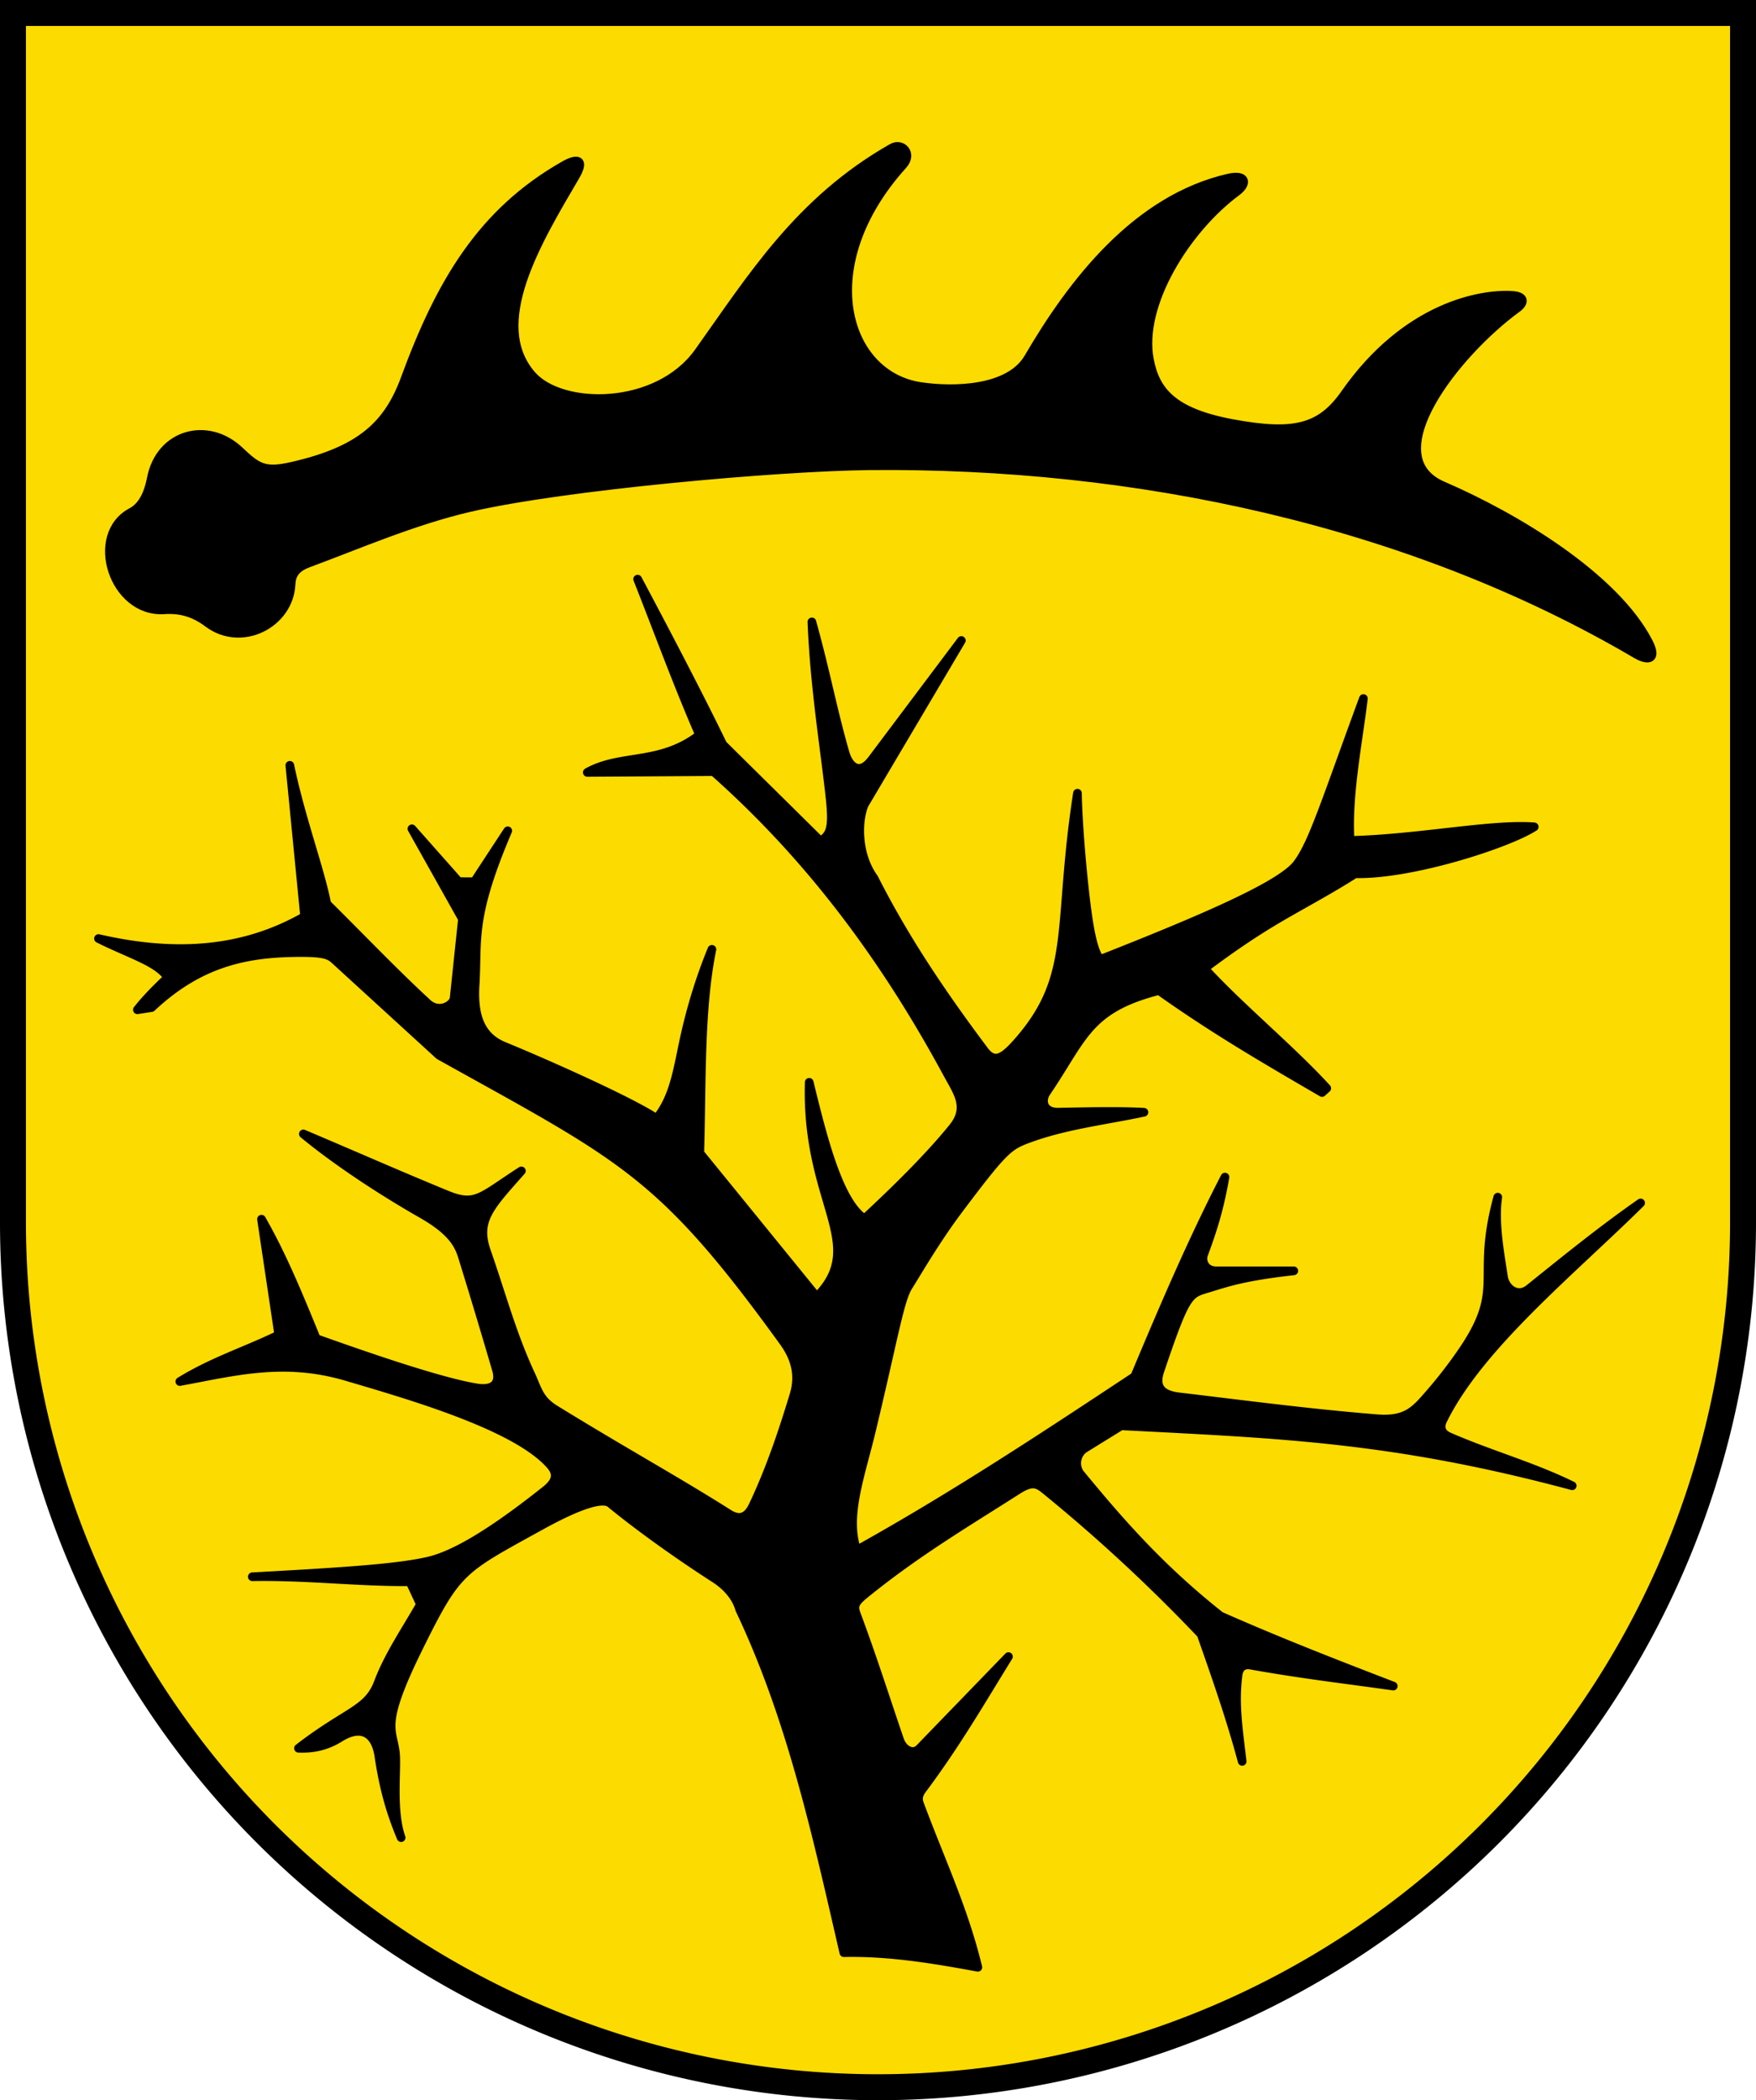 <svg width="203mm" height="917.099" viewBox="0 0 203 242.649" xmlns="http://www.w3.org/2000/svg"><path d="M1.5 1.5v139.766a99.824 99.824 0 0 0 29.29 70.628 100.06 100.06 0 0 0 70.71 29.255 100.06 100.06 0 0 0 70.71-29.255 99.824 99.824 0 0 0 29.29-70.628V1.5z" fill="#fcdb00"/><g stroke="#000"><path d="M11.386 108.436c9.186 2.118 16.959 1.375 23.829-2.548l-1.71-17.466c1.275 6.126 3.515 12.072 4.272 16.004 4.042 4.001 7.907 8.05 11.632 11.476 1.359 1.25 3.005.22 3.09-.586l.963-9.145-5.844-10.416 5.411 6.108 1.808.011 3.86-5.888c-4.315 10.109-3.452 12.475-3.772 17.814-.197 3.268.45 5.887 3.322 7.07 4.338 1.77 14.529 6.271 17.658 8.36 2-2.456 2.42-5.623 3.16-9.052.723-3.347 1.77-6.943 3.235-10.497-1.41 6.905-1.162 15.361-1.402 23.538l13.524 16.616c6.037-6.133-1.285-10.795-.874-24.789 1.515 6.178 3.396 13.828 6.39 15.765 3.478-3.231 7.309-6.96 10.2-10.513 1.904-2.339.585-4.036-.6-6.228-7.293-13.49-15.971-25.11-27.046-34.918l-14.6.09c3.896-2.182 8.42-.803 12.98-4.33-2.604-6-4.783-12-7.16-18 2.565 4.808 6.839 12.914 9.848 19.113l11.293 11.152c1.118-.702 1.475-1.471 1.118-4.86-.578-5.482-1.813-12.826-2.114-20.465 1.681 6.05 2.387 10.124 3.857 15.197.365 1.26 1.523 2.78 3.092.693L111.136 74 99.902 92.98c-.815 2.016-.803 5.815 1.134 8.483 3.55 7.025 7.917 13.465 12.634 19.76 1.163 1.633 2.107 1.26 3.85-.688 6.924-7.741 4.614-13.277 7.038-28.89.04 2.573.369 7.19.829 11.291.41 3.655.897 6.899 1.806 7.918 12.325-4.847 20.936-8.61 22.77-11.043 1.779-2.36 3.16-6.884 7.652-19.106-.592 4.946-1.877 11.296-1.536 16.396 7.895-.19 16.38-1.956 21.283-1.571-2.97 1.931-14.14 5.576-20.71 5.42-3.05 1.945-6.054 3.515-8.856 5.162-2.809 1.65-5.556 3.52-8.558 5.776 4.144 4.521 9.852 9.184 14.141 13.847l-.546.491c-6.584-3.834-12.395-7.203-18.855-11.784-8.312 2.135-8.73 5.475-13.076 11.849-.587 1.007-.234 2.242 1.455 2.205 3.03-.066 7.319-.146 9.887.01-4.6.982-9.322 1.482-13.749 3.193-1.962.759-2.762 1.519-7.691 8.078-2.64 3.513-4.788 7.252-5.82 8.887-.982 1.555-1.737 6.221-4.264 16.71-1.267 5.257-3.006 9.807-1.677 13.726 11.286-6.28 21.71-13.174 32.136-20.068 3.26-7.765 6.553-15.518 10.432-23.036-.632 3.673-1.434 6.156-2.468 8.942-.264.711.094 1.886 1.48 1.887l8.945.004c-6.1.683-7.916 1.416-10.073 2.057-2.064.615-2.443.703-5.398 9.476-.55 1.633-.138 2.75 2.188 3.026 7.649.908 15.06 1.893 22.879 2.525 3.422.276 4.447-.996 6.064-2.847a53.253 53.253 0 0 0 4.022-5.23c4.753-7.127 1.307-8.063 3.899-17.523-.446 2.91.29 6.713.654 9.175.211 1.426 1.647 2.475 2.974 1.406 4.266-3.423 8.375-6.768 12.886-9.913-7.85 7.775-18.64 16.478-22.866 25.1-.377.769-.218 1.503.686 1.9 4.67 2.051 9.615 3.402 14.27 5.678-20.72-5.547-33.696-5.969-52.145-6.929l-4.19 2.59c-1.042.646-1.235 2.114-.502 3.005 4.504 5.47 9.235 10.908 16.17 16.378 6.603 2.925 13.288 5.526 19.979 8.1-5.444-.773-10.603-1.363-16.451-2.415-.912-.164-1.388.31-1.495 1.166-.418 3.343.028 6.087.48 9.947-1.406-5.24-3.159-10.16-4.743-14.687a192.378 192.378 0 0 0-17.997-16.667c-.979-.798-1.565-1.049-3.264.037-6.01 3.838-11.542 7.091-17.532 11.932-1.287 1.04-1.419 1.436-1.063 2.387 1.824 4.872 3.351 9.695 5.001 14.516.384 1.122 1.517 1.803 2.317.977l10.263-10.6c-3.153 5.1-6.081 10.166-9.976 15.359-.531.709-.468 1.22-.297 1.679 2.445 6.573 5.104 12.12 6.734 18.858-5.101-.936-10.214-1.801-15.49-1.687-3.143-13.609-6.068-27.087-12.046-39.665-.345-1.261-1.324-2.57-2.864-3.56-3.953-2.544-8.536-5.779-12.035-8.645-.87-.82-3.757.149-8.106 2.55-9.257 5.11-9.63 5.02-14.117 14.098-4.445 8.993-3.017 9.299-2.68 12.091.222 1.842-.46 6.599.668 9.84-1.335-3.187-2.059-5.975-2.573-9.424-.39-2.611-1.97-3.7-4.512-2.12-1.26.794-2.767 1.302-4.782 1.217 5.692-4.382 8.009-4.384 9.224-7.599 1.195-3.163 3.185-6.04 4.88-9.026l-1.22-2.61c-5.95.053-11.972-.696-18.222-.58 10.37-.567 16.62-.964 20.26-1.784 2.3-.518 6.098-2.206 13.683-8.245 1.684-1.341 1.051-2.306.363-3.048-4.096-4.416-15.871-7.832-23.406-10.051-7.262-2.139-12.9-.592-19.28.573 3.853-2.354 7.312-3.4 11.44-5.38l-1.999-13.377c2.533 4.43 4.413 9.123 6.336 13.798 6.339 2.263 14.542 5.067 18.59 5.701 1.626.255 2.763-.3 2.232-2.122a884.384 884.384 0 0 0-3.91-12.991c-.45-1.44-1.175-2.979-4.728-5.005-4.147-2.364-9.515-5.796-13.679-9.231 5.475 2.311 11.065 4.778 16.585 7.04 3.358 1.376 3.913.25 8.62-2.77-3.678 4.16-5.281 5.726-4.028 9.31 1.748 4.996 2.943 9.56 5.115 14.222.8 1.72.96 2.895 2.814 4.036 8.016 4.933 14.111 8.269 20.047 12.032 1.181.75 2.119.57 2.83-.927 1.954-4.11 3.407-8.42 4.73-12.776.753-2.482.02-4.46-1.214-6.166-14.22-19.643-18.567-21.26-39.794-33.084l-12.07-11.03c-.694-.635-1.377-.905-4.988-.828-6.168.13-11.138 1.604-16.192 6.34l-1.643.256c1.066-1.35 2.28-2.552 3.524-3.725-1.162-1.783-4.324-2.667-8.019-4.504z" stroke-linecap="round" stroke-linejoin="round"/><path d="M65.255 19.084c1.483-.84 2.415-.692 1.247 1.295-4.453 7.583-10.174 17.04-5.038 22.946 3.45 3.967 14.54 4.017 19.3-2.648 6.087-8.522 11.568-17.457 22.377-23.597 1.124-.64 2.425.665 1.23 1.986-10.505 11.622-6.747 24.303 2.067 25.595 3.75.55 10.16.462 12.41-3.26 5.073-8.69 12.48-18.383 23.188-20.832 2.006-.458 2.23.616.916 1.588-5.784 4.282-11.302 13.008-10.073 19.403.676 3.518 2.563 6.057 9.485 7.357 7.235 1.357 10.318.582 13.129-3.438 7.07-10.114 15.741-11.578 19.298-11.355 1.584.099 1.4.896.603 1.476-7.035 5.113-16.564 17.086-8.599 20.519 8.366 3.605 19.823 10.475 23.759 18.034 1.097 2.106-.047 2.225-1.401 1.43-26.248-15.423-57.955-22.072-88.655-21.77-10.445.104-35.252 2.288-46.188 4.826-6.478 1.503-12.816 4.257-18.691 6.434-1.508.56-1.92 1.384-1.972 2.446-.228 4.56-5.729 7.376-9.609 4.461-1.49-1.12-3.05-1.658-5.06-1.524-5.857.39-8.795-8.643-3.756-11.299 1.344-.708 1.974-2.352 2.258-3.845.998-5.243 6.519-6.706 10.191-3.245 2.099 1.978 2.884 2.526 6.034 1.816C41.7 52.08 44.87 49.086 46.84 43.725c4.049-11.022 8.834-19.21 18.415-24.64z" stroke-linecap="round" stroke-linejoin="round"/><path d="M1.5 1.5v139.766a99.824 99.824 0 0 0 29.29 70.628 100.06 100.06 0 0 0 70.71 29.255 100.06 100.06 0 0 0 70.71-29.255 99.824 99.824 0 0 0 29.29-70.628V1.5z" fill="none" stroke-linecap="square" stroke-miterlimit="8" stroke-width="3"/></g></svg>